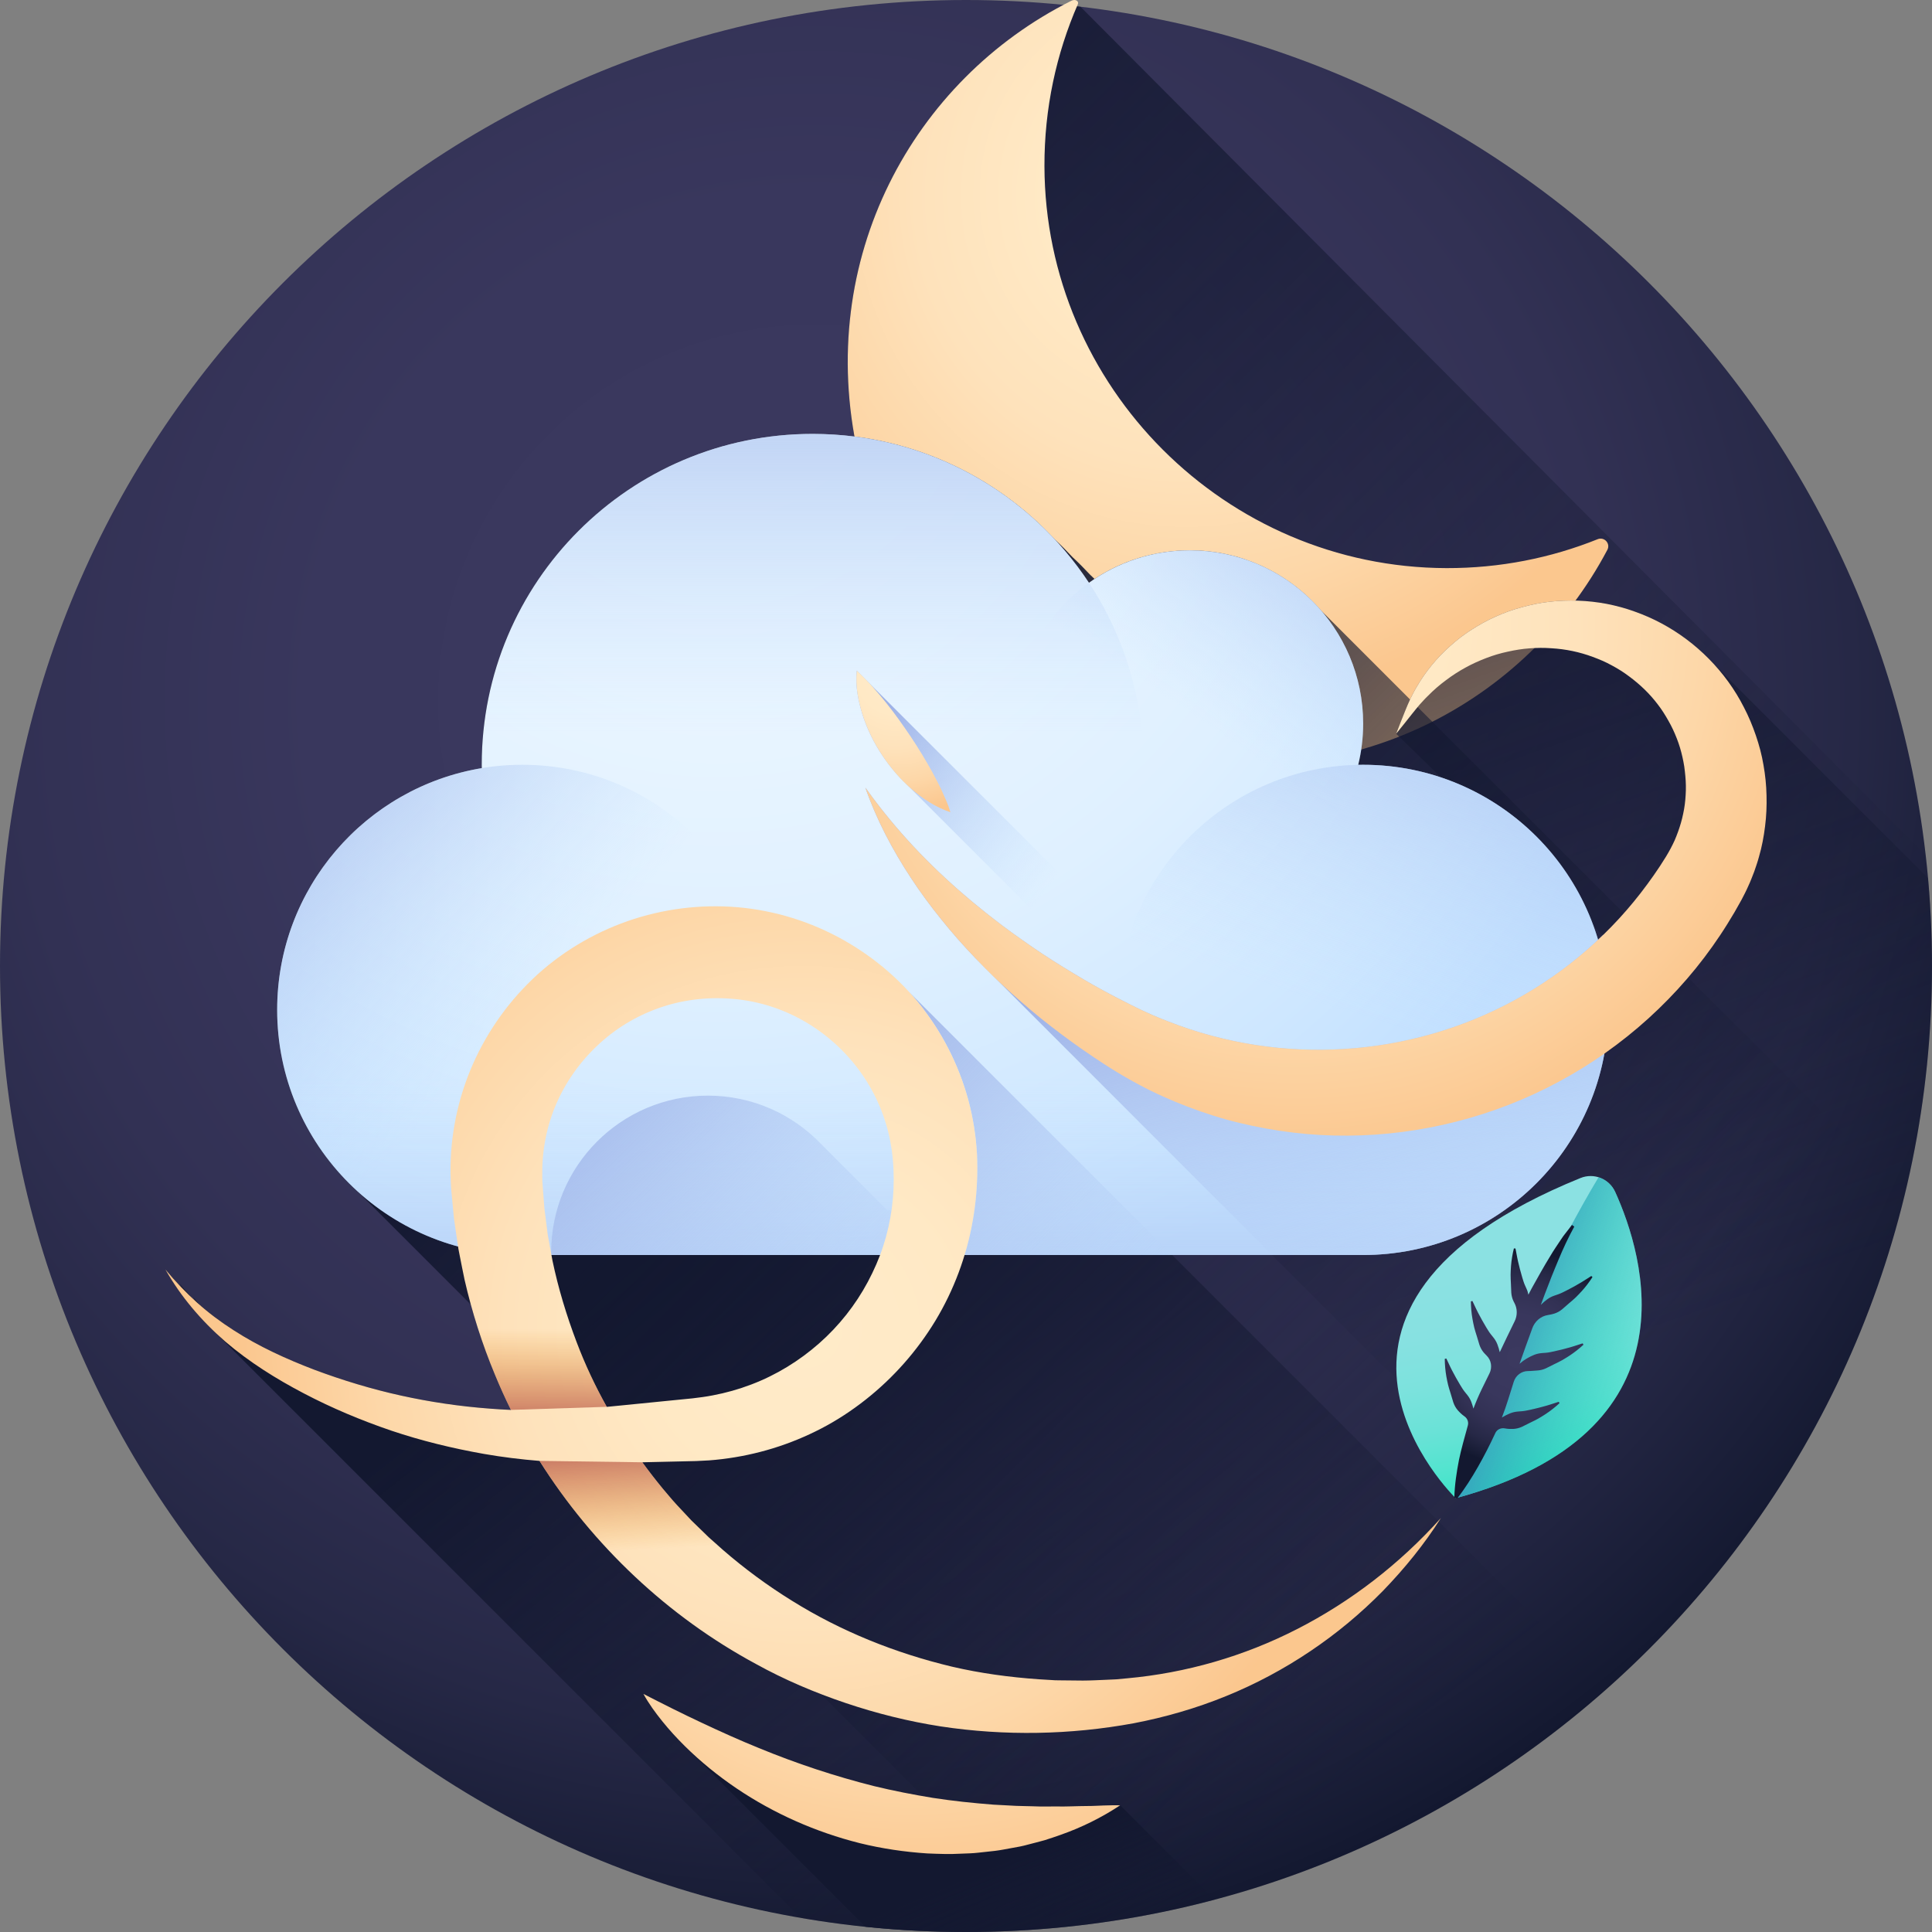 <svg height="512pt" viewBox="0 0 512 512" width="512pt" xmlns="http://www.w3.org/2000/svg" xmlns:xlink="http://www.w3.org/1999/xlink"><rect x="0" y="0" width="512" height="512" fill="#808080" stroke="none"/><linearGradient id="a"><stop offset="0" stop-color="#3b395f"/><stop offset=".395" stop-color="#39375d"/><stop offset=".628" stop-color="#323154"/><stop offset=".818" stop-color="#262846"/><stop offset=".985" stop-color="#151a32"/><stop offset="1" stop-color="#131830"/></linearGradient><radialGradient id="b" cx="215.843" cy="185.726" gradientUnits="userSpaceOnUse" r="336.69" xlink:href="#a"/><linearGradient id="c"><stop offset="0" stop-color="#131830" stop-opacity="0"/><stop offset=".842" stop-color="#131830"/></linearGradient><linearGradient id="d" gradientUnits="userSpaceOnUse" x1="476.867" x2="109.193" xlink:href="#c" y1="291.468" y2="-76.206"/><linearGradient id="e"><stop offset="0" stop-color="#ffebc9"/><stop offset=".277" stop-color="#ffe9c5"/><stop offset=".526" stop-color="#fee2bb"/><stop offset=".764" stop-color="#fdd7a8"/><stop offset=".995" stop-color="#fbc78f"/><stop offset="1" stop-color="#fbc78e"/></linearGradient><radialGradient id="f" cx="314.36" cy="51.674" gradientUnits="userSpaceOnUse" r="136.351" xlink:href="#e"/><linearGradient id="g" gradientUnits="userSpaceOnUse" x1="321.107" x2="154.657" xlink:href="#c" y1="502.943" y2="290.29"/><linearGradient id="h" gradientUnits="userSpaceOnUse" x1="420.191" x2="305.743" xlink:href="#c" y1="362.119" y2="38.855"/><linearGradient id="i" gradientUnits="userSpaceOnUse" x1="386.057" x2="153.174" xlink:href="#c" y1="407.711" y2="174.828"/><radialGradient id="j" cx="190.105" cy="91.13" gradientUnits="userSpaceOnUse" r="267.663"><stop offset="0" stop-color="#ecf7ff"/><stop offset=".347" stop-color="#e9f5ff"/><stop offset=".62" stop-color="#dff0ff"/><stop offset=".867" stop-color="#cee7ff"/><stop offset="1" stop-color="#c2e0ff"/></radialGradient><linearGradient id="k"><stop offset=".003" stop-color="#c2e0ff" stop-opacity="0"/><stop offset=".076" stop-color="#bfdcfd" stop-opacity=".075"/><stop offset="1" stop-color="#9eb2e7"/></linearGradient><linearGradient id="l" gradientUnits="userSpaceOnUse" x1="360.525" x2="399.106" xlink:href="#k" y1="269.827" y2="153.429"/><linearGradient id="m" gradientUnits="userSpaceOnUse" x1="316.388" x2="365.992" xlink:href="#k" y1="190.197" y2="116.651"/><linearGradient id="n" gradientUnits="userSpaceOnUse" x1="215.345" x2="215.345" xlink:href="#k" y1="194.761" y2="71.234"/><linearGradient id="o" gradientUnits="userSpaceOnUse" x1="139.555" x2="61.251" xlink:href="#k" y1="268.712" y2="194.709"/><linearGradient id="p" gradientUnits="userSpaceOnUse" x1="249.831" x2="249.831" xlink:href="#k" y1="285.507" y2="375.95"/><linearGradient id="q" gradientUnits="userSpaceOnUse" x1="242.697" x2="148.035" xlink:href="#k" y1="373.887" y2="279.225"/><linearGradient id="r" gradientTransform="matrix(1.003 .038 -.038 1.003 -328.008 514.636)" gradientUnits="userSpaceOnUse" x1="716.848" x2="735.149" y1="-205.672" y2="-133.143"><stop offset="0" stop-color="#8be1e2"/><stop offset=".187" stop-color="#87e1e1"/><stop offset=".356" stop-color="#7ce2dd"/><stop offset=".517" stop-color="#6ae2d7"/><stop offset=".674" stop-color="#50e4ce"/><stop offset=".828" stop-color="#2fe5c2"/><stop offset=".977" stop-color="#07e7b4"/><stop offset="1" stop-color="#00e7b2"/></linearGradient><linearGradient id="s" gradientTransform="matrix(.916 -.411 .411 .916 1508.372 582.336)" gradientUnits="userSpaceOnUse" x1="-883.13" x2="-916.462" y1="-632.602" y2="-662.294"><stop offset=".003" stop-color="#00e7b2" stop-opacity="0"/><stop offset=".431" stop-color="#1bc4b7" stop-opacity=".427"/><stop offset="1" stop-color="#3b9abe"/></linearGradient><radialGradient id="t" cx="2021.661" cy="-2633.123" gradientTransform="matrix(.548 .841 .841 -.548 1508.747 -2783.386)" gradientUnits="userSpaceOnUse" r="28.561" xlink:href="#a"/><linearGradient id="u" gradientUnits="userSpaceOnUse" x1="362.052" x2="332.94" xlink:href="#k" y1="367.415" y2="251.397"/><radialGradient id="v" cx="343.41" cy="164.981" gradientUnits="userSpaceOnUse" r="142.15" xlink:href="#e"/><linearGradient id="w" gradientUnits="userSpaceOnUse" x1="277.432" x2="227.986" xlink:href="#k" y1="236.042" y2="197.941"/><radialGradient id="x" cx="237.416" cy="178.931" gradientUnits="userSpaceOnUse" r="36.76" xlink:href="#e"/><linearGradient id="y" gradientUnits="userSpaceOnUse" x1="317.8" x2="222.724" xlink:href="#k" y1="367.258" y2="272.183"/><radialGradient id="z" cx="212.85" cy="352.269" gradientUnits="userSpaceOnUse" r="149.293" xlink:href="#e"/><linearGradient id="A"><stop offset="0" stop-color="#e58200" stop-opacity="0"/><stop offset=".04" stop-color="#e27f04" stop-opacity=".039"/><stop offset=".467" stop-color="#c15d2f" stop-opacity=".467"/><stop offset=".802" stop-color="#ad4949" stop-opacity=".8"/><stop offset="1" stop-color="#a64153"/></linearGradient><linearGradient id="B" gradientUnits="userSpaceOnUse" x1="177.199" x2="175.266" xlink:href="#A" y1="410.379" y2="373.919"/><linearGradient id="C" gradientUnits="userSpaceOnUse" x1="142.169" x2="142.169" xlink:href="#A" y1="352.108" y2="385.36"/><linearGradient id="D" gradientUnits="userSpaceOnUse" x1="270.637" x2="252.353" xlink:href="#c" y1="534.127" y2="490.776"/><radialGradient id="E" cx="-301.22" cy="44.592" gradientTransform="matrix(.928 -.383 .383 .928 504.201 206.938)" gradientUnits="userSpaceOnUse" r="138.513" xlink:href="#e"/><path d="m512 256c0 141.387-114.613 256-256 256s-256-114.613-256-256 114.613-256 256-256 256 114.613 256 256zm0 0" fill="url(#b)"/><path d="m512 256c0-9.941-.586-19.746-1.691-29.395l-223.961-224.805c-1.496-.18-2.996-.359-4.5-.508-40.594 21.418-65.82 68.086-54.453 119.133 4.184 18.773 16.211 37.684 31.863 52.516l215.727 215.727c23.488-38.691 37.016-84.098 37.016-132.668zm0 0" fill="url(#d)"/><path d="m383.34 150.555c-58.543-.145-106.406-48.004-106.551-106.547-.035-15.262 3.133-29.773 8.859-42.91.32-.738-.582-1.469-1.742-.887-41.801 20.906-68.07 68.305-56.512 120.215 7.918 35.559 43.969 71.605 79.523 79.523 50.965 11.352 97.645-13.734 119.051-54.238.883-1.672-.812-3.527-2.566-2.82-12.375 4.973-25.898 7.699-40.062 7.664zm0 0" fill="url(#f)"/><path d="m255.375 511.992c.57-.004 1.141-.004 1.715-.008 64.68-.27 123.688-24.527 168.609-64.332l-184.812-184.816c-4.988-5.449-10.883-10.078-17.336-13.719-8.57-4.832-18.215-7.848-28.059-8.691-9.832-.832-19.805.414-29.164 3.676-9.344 3.266-18.008 8.496-25.156 15.328-7.141 6.832-12.836 15.156-16.59 24.312-3.742 9.148-5.523 19.129-5.137 28.969l.082 1.844c.035.602.098 1.113.145 1.676l.312 3.293.316 3.297.469 3.277.48 3.277.242 1.637.32 1.625c.434 2.164.84 4.332 1.301 6.492 1.969 8.609 4.656 17.051 8.062 25.184 1.305 3.16 2.719 6.273 4.23 9.332-1.891-.086-3.785-.199-5.676-.352-7.863-.586-15.707-1.742-23.457-3.449-7.754-1.711-15.395-4.027-22.898-6.824-7.48-2.859-14.777-6.176-21.5-10.527-3.137-2-6.137-4.242-8.965-6.711-.578-.652-1.148-1.316-1.707-1.992.195.344.406.676.605 1.016-.27-.242-.531-.496-.797-.746-1.199-1.277-2.371-2.59-3.492-3.953.242.43.508.852.762 1.277-1.543-1.59-3.027-3.242-4.445-4.961 3.547 6.285 8.199 12.008 13.57 17.035l154.797 154.797c14.031 2.418 28.453 3.703 43.172 3.738zm0 0" fill="url(#g)"/><path d="m440.285 165.191c-2.285-1.23-4.664-2.27-7.098-3.129-2.422-.883-4.914-1.547-7.426-2.035-5.031-.945-10.152-1.125-15.129-.555-2.488.281-4.938.789-7.32 1.441-2.387.648-4.711 1.473-6.941 2.48-2.23 1-4.371 2.168-6.395 3.484-1.023.633-1.992 1.359-2.961 2.059-.938.754-1.875 1.488-2.75 2.301-3.562 3.16-6.555 6.859-8.867 10.848-.598.984-1.094 2.027-1.613 3.043-.465 1.039-.965 2.086-1.352 3.113-.832 2.055-1.645 4.121-2.438 6.199l54.777 53.406c-6.977 6.762-14.855 12.559-23.387 17.199-13.754 7.496-29.199 11.934-44.961 12.926-15.762 1.035-31.852-1.398-46.91-7.309-.949-.359-1.887-.738-2.82-1.137-.941-.379-1.863-.801-2.789-1.215-.938-.402-1.84-.867-2.762-1.297-.922-.441-1.973-.977-2.871-1.441-3.766-1.891-7.492-3.898-11.145-6.043-3.645-2.16-7.281-4.367-10.832-6.723-1.777-1.172-3.531-2.383-5.273-3.613-1.688-1.188-3.367-2.391-5.02-3.629-.141-.195-.285-.387-.422-.582.039.121.09.242.133.367-.312-.238-.625-.48-.938-.719-.406-.551-.812-1.105-1.211-1.664.121.344.254.688.379 1.031-.133-.102-.266-.203-.398-.305-.676-.902-1.34-1.816-1.996-2.742.172.488.359.973.539 1.457-.863-1.141-1.719-2.297-2.555-3.473.172.488.359.973.539 1.461-.863-1.145-1.719-2.297-2.551-3.473.168.488.355.969.535 1.457-.863-1.145-1.719-2.297-2.551-3.473.168.488.359.973.535 1.457-.863-1.141-1.715-2.297-2.551-3.473.172.488.359.973.539 1.457-.863-1.141-1.719-2.297-2.555-3.469.172.488.359.969.539 1.457-.863-1.145-1.719-2.297-2.551-3.473.168.488.355.973.535 1.457-.863-1.145-1.719-2.297-2.551-3.473.168.488.359.973.535 1.457-.863-1.145-1.715-2.297-2.551-3.473.168.492.359.973.539 1.461-.863-1.145-1.719-2.297-2.555-3.473.172.488.359.973.539 1.457-.863-1.145-1.719-2.297-2.555-3.473.172.488.359.973.539 1.457-.863-1.145-1.719-2.297-2.551-3.473.168.488.355.973.535 1.457-.863-1.141-1.719-2.293-2.551-3.473.168.492.359.973.535 1.461-.863-1.145-1.715-2.297-2.551-3.473.168.488.359.973.535 1.457-.863-1.145-1.715-2.297-2.551-3.473.172.488.359.973.539 1.457-.863-1.145-1.719-2.297-2.555-3.473.172.488.359.973.539 1.457-.863-1.141-1.719-2.293-2.551-3.469 2.91 8.387 7.125 16.395 12.074 23.926 2.473 3.77 5.152 7.418 8 10.934 2.828 3.539 5.832 6.938 8.969 10.219 1.562 1.645 3.16 3.254 4.781 4.852.117.109.234.219.352.328l88.281 88.305c.117.113.238.219.355.328.555.559 1.098 1.133 1.66 1.688.117.109.234.219.352.328.559.559 1.102 1.133 1.664 1.688.113.109.234.215.352.328.555.559 1.098 1.129 1.66 1.688.117.109.238.215.355.324.555.559 1.098 1.133 1.66 1.688.117.113.238.219.352.328.559.559 1.102 1.133 1.664 1.688.117.109.234.219.352.328.559.559 1.098 1.133 1.66 1.688.117.109.238.215.355.328.559.559 1.098 1.129 1.66 1.684 1.641 1.57 3.301 3.121 4.992 4.645 3.391 3.035 6.859 5.992 10.48 8.77 3.605 2.797 7.316 5.473 11.125 8.035l2.828 1.863c1 .633 1.98 1.293 3 1.895 1.012.613 2.023 1.23 3.059 1.809 1.027.598 2.066 1.172 3.117 1.727 4.184 2.262 8.555 4.203 13.02 5.906 4.473 1.695 9.051 3.176 13.727 4.289 9.344 2.25 18.996 3.453 28.676 3.367 1.777-.008 3.555-.074 5.328-.168 29.461-41.699 46.773-92.586 46.773-147.523 0-7.855-.375-15.621-1.066-23.297l-57.422-57.422c-3.879-4.07-8.371-7.5-13.227-10.09zm0 0" fill="url(#h)"/><path d="m504.797 316.473-154.746-154.734c-4.383-5.059-9.855-9.164-16.055-11.93-5.699-2.551-12.02-3.961-18.672-3.961-9.344 0-18.016 2.789-25.266 7.578-.371-.352-.746-.723-1.121-1.07-1.508-1.617-3.066-3.188-4.695-4.695-1.504-1.617-3.062-3.184-4.691-4.691-16.012-17.211-38.848-27.988-64.207-27.988-48.43 0-87.688 39.266-87.688 87.691 0 .293.008.594.02.883-30.773 5.121-54.227 31.852-54.227 64.07 0 19.137 8.273 36.332 21.434 48.215l32.852 32.852c.59.652 1.199 1.285 1.816 1.918-.07.66-.113 1.328-.113 2.004 0 6.945 3.41 13.094 8.633 16.867l141.43 141.434c110.016-10.016 199.906-89.621 225.297-194.441zm0 0" fill="url(#i)"/><path d="m361.254 202.672c-.441 0-.879.008-1.312.016.852-3.496 1.312-7.148 1.312-10.91 0-25.367-20.562-45.93-45.934-45.93-9.977 0-19.203 3.191-26.738 8.594-15.684-23.77-42.625-39.457-73.234-39.457-48.43 0-87.688 39.258-87.688 87.688 0 .297.008.59.012.887-30.766 5.117-54.223 31.855-54.223 64.07 0 35.875 29.086 64.957 64.961 64.957h222.844c35.875 0 64.961-29.082 64.961-64.957-.004-35.875-29.086-64.957-64.961-64.957zm0 0" fill="url(#j)"/><path d="m426.211 267.629c0 35.875-29.082 64.957-64.957 64.957s-64.957-29.082-64.957-64.957 29.082-64.957 64.957-64.957 64.957 29.082 64.957 64.957zm0 0" fill="url(#l)"/><path d="m361.254 191.777c0 25.367-20.562 45.934-45.934 45.934-25.367 0-45.93-20.566-45.93-45.934 0-25.367 20.562-45.93 45.93-45.93 25.371 0 45.934 20.562 45.934 45.93zm0 0" fill="url(#m)"/><path d="m303.031 202.672c0 48.426-39.258 87.684-87.688 87.684-48.426 0-87.684-39.258-87.684-87.684 0-48.43 39.258-87.688 87.684-87.688 48.43 0 87.688 39.258 87.688 87.688zm0 0" fill="url(#n)"/><path d="m203.367 267.629c0 35.875-29.082 64.957-64.957 64.957s-64.961-29.082-64.961-64.957 29.086-64.957 64.961-64.957 64.957 29.082 64.957 64.957zm0 0" fill="url(#o)"/><path d="m74.051 276.477c4.316 31.688 31.484 56.113 64.359 56.113h222.844c32.875 0 60.039-24.422 64.355-56.113zm0 0" fill="url(#p)"/><path d="m258.156 332.586-3.391-3.387c-4.809-5.199-11.688-8.457-19.328-8.457-.09 0-.18.008-.27.012-.051-.051-.102-.102-.156-.152l-17.383-17.387c-7.562-7.918-18.215-12.859-30.031-12.859-22.938 0-41.531 18.594-41.531 41.531 0 .113.008.23.008.344-.492.102-.98.223-1.461.355zm0 0" fill="url(#q)"/><path d="m385.773 397.039s-52-50.305 33.082-84.855c3.551-1.441 7.602.199 9.188 3.691 7.621 16.773 22.293 63.773-42.27 81.164zm0 0" fill="url(#r)"/><path d="m428.043 315.875c-.879-1.938-2.516-3.301-4.406-3.887-22.785 37.934-37.863 85.051-37.863 85.051 64.562-17.391 49.891-64.391 42.27-81.164zm0 0" fill="url(#s)"/><path d="m417.863 340.527c-.637.383-1.297.719-1.949 1.062-.648.344-1.297.688-1.961.992-.652.32-1.359.547-2.051.781s-1.32.566-1.902.996c-.574.438-1.129.902-1.668 1.449.348-.941.699-1.879 1.047-2.82l1.766-4.574c.578-1.527 1.25-3.008 1.855-4.531 1.258-3.016 2.625-5.961 4.199-8.82l-.617-.445-1.527 1.973-.766.992c-.246.336-.465.684-.703 1.027-.898 1.387-1.875 2.754-2.703 4.184-1.746 2.824-3.34 5.719-4.957 8.613-.293.566-.59 1.133-.887 1.695-.105-.52-.246-1.031-.477-1.523-.301-.664-.621-1.332-.836-2.027-.23-.691-.426-1.398-.621-2.105-.199-.711-.41-1.422-.566-2.148-.383-1.445-.629-2.922-.922-4.434l-.422-.016c-.371 1.5-.633 3.043-.758 4.605-.074.781-.09 1.562-.113 2.352.012.781.027 1.574.082 2.359.051.789.059 1.59.098 2.395.059.801.25 1.574.602 2.297.07.145.145.281.219.422.828 1.52.828 3.355.059 4.906l-.016.027c-1.34 2.695-2.617 5.414-3.914 8.129-.164-.73-.383-1.402-.629-2.062-.262-.676-.617-1.289-1.078-1.855-.461-.566-.938-1.137-1.32-1.758-.398-.609-.762-1.246-1.129-1.883-.371-.637-.75-1.273-1.082-1.938-.734-1.301-1.34-2.668-2.008-4.059l-.41.09c.016 1.547.148 3.105.418 4.648.125.773.305 1.535.477 2.305.211.754.422 1.516.676 2.266.246.75.449 1.523.691 2.293.258.758.637 1.461 1.156 2.074.234.266.477.527.738.777 1.27 1.219 1.551 3.148.773 4.727-.668 1.359-1.34 2.715-2 4.074-.836 1.723-1.582 3.48-2.258 5.266-.156-.625-.348-1.215-.562-1.789-.266-.676-.621-1.289-1.082-1.855-.457-.566-.938-1.133-1.32-1.758-.398-.609-.762-1.242-1.129-1.879-.367-.641-.75-1.277-1.082-1.938-.734-1.305-1.34-2.672-2.004-4.062l-.414.09c.016 1.547.152 3.105.418 4.648.125.773.305 1.535.48 2.305.207.754.422 1.516.672 2.266.246.75.453 1.523.691 2.293.258.758.637 1.461 1.156 2.074.527.602 1.109 1.172 1.797 1.648.789.547 1.16 1.516.898 2.441-.676 2.391-1.863 6.723-2.336 9.066-.633 3.277-1.148 6.59-1.238 10.051l.715.258c2.133-2.715 3.902-5.551 5.551-8.43 1.641-2.883 3.141-5.812 4.516-8.785.023-.055.051-.105.074-.156.441-.961 1.48-1.445 2.52-1.25.766.145 1.527.172 2.273.141.801-.039 1.574-.246 2.301-.578.727-.352 1.43-.734 2.145-1.07.715-.328 1.414-.695 2.109-1.062.676-.402 1.355-.797 2.004-1.234 1.309-.863 2.535-1.836 3.672-2.883l-.219-.359c-1.469.469-2.879.965-4.332 1.324-.707.211-1.434.371-2.148.543-.715.168-1.43.34-2.148.469-.715.148-1.453.188-2.18.242-.73.055-1.418.219-2.094.488-.723.305-1.438.652-2.156 1.102.621-1.602 1.188-3.223 1.699-4.867.398-1.312.957-3.082 1.453-4.633.523-1.648 2.043-2.82 3.773-2.816.844.004 1.688-.117 2.461-.148.801-.043 1.574-.25 2.305-.582.723-.352 1.43-.734 2.145-1.07.715-.328 1.414-.695 2.105-1.062.68-.402 1.355-.793 2.008-1.234 1.305-.863 2.531-1.832 3.672-2.883l-.219-.359c-1.469.469-2.879.965-4.332 1.324-.711.211-1.438.375-2.152.539-.715.172-1.426.344-2.145.473-.715.148-1.457.188-2.184.242-.727.055-1.418.219-2.09.488-1.273.539-2.516 1.199-3.816 2.344 1.094-3.074 2.164-6.164 3.309-9.219l.039-.121c.652-1.875 2.262-3.305 4.227-3.586.555-.078 1.094-.207 1.617-.367.766-.238 1.461-.633 2.082-1.137.613-.523 1.203-1.07 1.809-1.574.613-.496 1.195-1.027 1.777-1.555.555-.562 1.113-1.109 1.633-1.699 1.047-1.16 1.992-2.41 2.832-3.711l-.305-.293c-1.301.824-2.543 1.656-3.855 2.371zm0 0" fill="url(#t)"/><path d="m426.211 267.625c0 3.949-.352 7.82-1.027 11.578-5.461 30.352-32.004 53.387-63.934 53.387h-24.129l-72.707-72.738-6.047-6.051c-3.133-3.281-6.141-6.68-8.965-10.215-2.852-3.52-5.531-7.168-8.004-10.938-4.949-7.531-9.164-15.539-12.074-23.93.641.906 1.293 1.797 1.953 2.68.66.891 1.328 1.766 2.004 2.629.332.438.676.875 1.035 1.301 7.996 10.027 17.141 18.793 26.961 26.586.359.293.719.574 1.082.848.785.633 1.59 1.25 2.387 1.852.359.281.727.555 1.086.828.035.027.062.043.098.07.074.059.145.109.223.16.801.602 1.609 1.191 2.422 1.781.812.582 1.625 1.164 2.449 1.738 1.746 1.234 3.5 2.441 5.273 3.613 3.555 2.355 7.184 4.562 10.832 6.723 3.656 2.148 7.379 4.16 11.148 6.043.898.461 1.953 1.004 2.867 1.438.926.438 1.824.902 2.766 1.305.926.41 1.848.836 2.793 1.215.922.402 1.863.777 2.816 1.129 15.059 5.918 31.148 8.348 46.91 7.312 15.766-.992 31.203-5.43 44.961-12.93 8.59-4.664 16.508-10.504 23.52-17.336.703 2.414 1.301 7.973 1.301 19.922zm0 0" fill="url(#u)"/><path d="m229.324 208.723c10.258 14.469 22.832 26.445 36.512 36.715 1.707 1.285 3.445 2.527 5.191 3.758 1.738 1.23 3.492 2.438 5.27 3.613 3.551 2.355 7.188 4.562 10.832 6.719 3.656 2.148 7.379 4.156 11.145 6.047.898.465 1.949.996 2.871 1.441.922.43 1.828.895 2.762 1.297.926.414 1.852.836 2.789 1.215.934.398 1.871.777 2.82 1.133 15.059 5.91 31.152 8.348 46.914 7.312 15.762-.992 31.203-5.43 44.961-12.93 13.762-7.48 25.832-17.977 35.145-30.688 1.176-1.578 2.293-3.203 3.387-4.848l1.574-2.477c.406-.715.855-1.406 1.223-2.141.41-.715.727-1.469 1.09-2.207.301-.762.648-1.508.902-2.293.559-1.543 1.02-3.133 1.352-4.758.355-1.617.562-3.273.652-4.945.109-1.668.078-3.355-.082-5.035-.055-.844-.195-1.68-.289-2.523-.152-.836-.273-1.68-.48-2.508-.375-1.664-.859-3.312-1.492-4.914-.625-1.602-1.344-3.18-2.215-4.68-.848-1.512-1.773-3-2.852-4.379-2.117-2.801-4.699-5.281-7.605-7.422-1.445-1.09-2.988-2.059-4.598-2.914-1.598-.883-3.289-1.598-5.02-2.234-3.461-1.289-7.168-2.074-10.969-2.285-1.902-.148-3.828-.125-5.758.023-1.934.137-3.863.453-5.785.883-1.926.406-3.84.969-5.703 1.691-1.871.711-3.719 1.547-5.504 2.531-1.793.973-3.523 2.094-5.176 3.348-1.676 1.234-3.27 2.613-4.754 4.125-.777.73-1.473 1.535-2.203 2.324-.684.828-1.371 1.637-2.062 2.523-1.367 1.742-2.758 3.477-4.168 5.199.793-2.078 1.605-4.148 2.438-6.203.387-1.027.887-2.07 1.352-3.113.52-1.012 1.016-2.055 1.613-3.039 2.312-3.992 5.305-7.688 8.867-10.848.875-.812 1.812-1.551 2.75-2.301.969-.703 1.938-1.426 2.961-2.059 2.023-1.32 4.164-2.484 6.395-3.484 2.227-1.012 4.555-1.836 6.941-2.48 2.383-.656 4.832-1.164 7.32-1.445 4.977-.566 10.098-.391 15.129.555 2.512.492 5.004 1.156 7.426 2.039 2.434.859 4.809 1.898 7.098 3.125 9.156 4.887 17.039 12.727 21.879 22.285 1.238 2.375 2.277 4.859 3.145 7.406.875 2.543 1.578 5.16 2.023 7.832.477 2.664.754 5.371.812 8.094.074 2.719-.039 5.457-.387 8.172-.336 2.719-.836 5.43-1.613 8.066-.348 1.332-.816 2.625-1.258 3.93-.5 1.277-.977 2.574-1.566 3.82-.547 1.262-1.184 2.48-1.824 3.699-.613 1.113-1.188 2.121-1.797 3.184-1.23 2.082-2.496 4.145-3.844 6.16-10.734 16.156-25.629 29.648-42.789 38.84-17.148 9.238-36.543 14.164-55.898 14.281-9.68.086-19.332-1.117-28.676-3.367-4.676-1.113-9.254-2.594-13.723-4.289-4.469-1.703-8.84-3.645-13.023-5.906-1.051-.555-2.09-1.129-3.117-1.727-1.035-.578-2.047-1.195-3.059-1.809-1.02-.602-2.004-1.262-3-1.895l-2.828-1.863c-3.809-2.562-7.52-5.238-11.125-8.035-3.617-2.781-7.094-5.734-10.48-8.77-1.691-1.523-3.352-3.074-4.992-4.645-1.621-1.594-3.219-3.207-4.781-4.852-3.137-3.281-6.141-6.68-8.969-10.219-2.848-3.516-5.527-7.16-8-10.934-4.949-7.531-9.164-15.535-12.074-23.926zm0 0" fill="url(#v)"/><path d="m227.055 177.738c-.426 4.219.422 8.18 1.617 11.934 1.234 3.754 2.992 7.293 5.168 10.547 1.84 2.754 3.961 5.328 6.383 7.617l79.953 79.957c.934.988 1.895 1.949 2.934 2.836 2.973 2.594 6.344 4.809 10.316 6.18-.594-2.07-1.449-3.82-2.238-5.602-.805-1.766-1.707-3.402-2.574-5.055-1.797-3.25-3.684-6.352-5.703-9.367-2.035-3.008-4.113-5.98-6.441-8.883-2.098-2.605-4.27-5.168-6.918-7.719zm0 0" fill="url(#w)"/><path d="m227.055 177.738c3.09 2.844 5.52 5.703 7.863 8.609 2.324 2.898 4.406 5.875 6.441 8.883 2.02 3.016 3.902 6.117 5.703 9.363.863 1.656 1.77 3.293 2.574 5.059.789 1.781 1.641 3.531 2.234 5.602-3.973-1.371-7.344-3.586-10.312-6.18-3.008-2.57-5.539-5.602-7.719-8.855-2.176-3.254-3.93-6.797-5.164-10.547-1.199-3.754-2.047-7.715-1.621-11.934zm0 0" fill="url(#x)"/><path d="m257.777 323.578c.828-4.664 1.23-9.414 1.215-14.152-.023-1.191-.016-2.363-.086-3.57-.094-1.207-.152-2.422-.289-3.629-.273-2.414-.652-4.828-1.164-7.211-2.047-9.547-6.168-18.676-11.973-26.566-1.43-1.953-2.961-3.828-4.598-5.609l69.75 69.746h-55.004c.898-2.953 1.609-5.965 2.148-9.008zm0 0" fill="url(#y)"/><path d="m343.766 431.711c-14.16 7.266-29.562 11.66-45.062 13.059l-2.902.27-2.91.133c-1.945.078-3.836.188-5.922.195l-5.859-.059-1.461-.02-1.457-.09-2.918-.176c-7.758-.547-15.457-1.582-22.98-3.34-15.02-3.582-29.426-9.371-42.395-17.461-6.492-4.016-12.645-8.551-18.383-13.539l-2.125-1.898c-.699-.637-1.441-1.23-2.105-1.91l-4.086-3.965-3.887-4.152c-1.293-1.383-2.469-2.871-3.711-4.297-1.863-2.262-3.656-4.578-5.383-6.941l8.156-.188 6.125-.141 3.41-.176c1.148-.059 2.285-.227 3.43-.336 4.559-.551 9.094-1.504 13.512-2.867 4.422-1.363 8.73-3.133 12.855-5.281 4.121-2.148 8.031-4.719 11.691-7.605 7.328-5.777 13.629-12.895 18.504-20.945 4.867-8.051 8.227-17.062 9.871-26.402.828-4.668 1.23-9.414 1.219-14.156-.027-1.191-.02-2.363-.086-3.566-.094-1.211-.152-2.422-.293-3.633-.27-2.414-.648-4.824-1.16-7.211-2.047-9.543-6.168-18.676-11.977-26.566-5.777-7.93-13.363-14.5-21.93-19.332s-18.215-7.844-28.059-8.691c-9.828-.832-19.801.414-29.164 3.68-9.34 3.266-18.004 8.496-25.152 15.324-7.145 6.832-12.836 15.16-16.59 24.312-3.746 9.152-5.527 19.133-5.137 28.969l.082 1.844c.031.605.098 1.117.145 1.676l.312 3.297.312 3.293.469 3.281.48 3.273.246 1.637.316 1.625c.434 2.164.844 4.336 1.305 6.492 1.969 8.609 4.656 17.051 8.062 25.188 1.301 3.16 2.715 6.27 4.23 9.328-1.895-.082-3.789-.195-5.68-.348-7.859-.59-15.703-1.742-23.457-3.453-7.754-1.707-15.395-4.023-22.898-6.824-7.48-2.855-14.777-6.176-21.5-10.523-3.371-2.152-6.594-4.57-9.609-7.262-3.004-2.699-5.824-5.652-8.43-8.812 4.035 7.141 9.484 13.562 15.805 19.051 6.359 5.461 13.527 9.941 20.914 13.805 7.402 3.883 15.16 7.137 23.129 9.852 7.98 2.688 16.203 4.691 24.543 6.168 4.879.855 9.809 1.457 14.758 1.859 14.164 22.52 34.098 41.27 57.277 53.773 7.617 4.223 15.656 7.625 23.863 10.395 8.211 2.766 16.629 4.859 25.152 6.188 17.051 2.586 34.426 2.25 51.125-.82 8.41-1.609 16.645-3.992 24.508-7.199 7.863-3.195 15.355-7.203 22.324-11.898 6.98-4.68 13.43-10.059 19.25-15.98 5.773-5.965 11.004-12.398 15.383-19.332-10.945 12.207-23.934 22.18-38.098 29.434zm-196.566-138.652c2.488-5.945 6.246-11.363 10.93-15.797 4.648-4.473 10.262-7.91 16.316-10.066 6.047-2.168 12.629-3.012 19.074-2.535 6.445.426 12.781 2.273 18.496 5.355 5.719 3.074 10.805 7.375 14.836 12.512 4.031 5.141 6.973 11.133 8.551 17.516.398 1.594.699 3.215.938 4.852.125.816.176 1.645.277 2.465.086.832.109 1.703.168 2.555.156 3.418.012 6.852-.441 10.25-.453 3.395-1.211 6.758-2.273 10.031-1.066 3.277-2.457 6.449-4.086 9.504-3.262 6.113-7.652 11.676-12.914 16.309-5.258 4.629-11.348 8.383-17.98 10.898-3.309 1.262-6.746 2.23-10.258 2.891-.883.141-1.758.34-2.648.438l-2.695.344-6.098.605-12.199 1.215-3.051.301-1.344.129c-3.082-5.539-5.777-11.277-8.008-17.199-2.656-7.027-4.844-14.227-6.383-21.57l-1.008-5.539-.25-1.383-.176-1.398-.355-2.789-.355-2.793-.211-2.809-.219-2.805c-.031-.457-.086-.961-.098-1.379l-.027-1.215c-.141-6.484 1.004-12.941 3.492-18.891zm0 0" fill="url(#z)"/><path d="m176.316 424.863h34.637c-.352-.215-.707-.426-1.055-.641-6.492-4.016-12.645-8.551-18.379-13.539l-2.125-1.898c-.703-.637-1.445-1.23-2.109-1.91l-4.086-3.965-3.887-4.152c-1.293-1.383-2.469-2.871-3.711-4.297-1.863-2.262-3.656-4.578-5.383-6.941l-27.238-.367c9 14.309 20.328 27.082 33.336 37.711zm0 0" fill="url(#B)"/><path d="m152.789 355.629c-1.824-4.828-3.422-9.738-4.746-14.719h-24.5c1.926 7.992 4.465 15.832 7.633 23.402 1.305 3.16 2.719 6.27 4.23 9.328l25.391-.816c-3.082-5.535-5.777-11.273-8.008-17.195zm0 0" fill="url(#C)"/><path d="m296.863 478.422c-1.5-.031-2.957.012-4.406.051-1.449.047-2.867.152-4.305.145-2.871.008-5.66.188-8.469.109-1.398-.012-2.773.051-4.16.012-1.387-.059-2.762-.07-4.129-.105-1.367-.016-2.734-.082-4.094-.168l-4.062-.215c-5.398-.426-10.719-.973-15.984-1.789-5.262-.859-10.469-1.871-15.641-3.129-10.309-2.602-20.484-5.953-30.574-10.113-5.062-2.055-10.086-4.32-15.148-6.703-5.086-2.379-10.133-4.914-15.379-7.613 1.426 2.605 3.184 4.992 5.031 7.289 1.855 2.293 3.852 4.477 5.949 6.551.09.086.184.168.273.254l47.598 47.613c8.555.887 17.23 1.363 26.016 1.383.566 0 1.141-.004 1.711-.004 22.391-.094 44.098-3.066 64.781-8.559zm0 0" fill="url(#D)"/><path d="m170.512 448.902c5.242 2.695 10.293 5.234 15.375 7.609 5.062 2.387 10.086 4.652 15.148 6.703 10.09 4.164 20.266 7.516 30.578 10.117 5.168 1.254 10.379 2.266 15.637 3.129 5.27.816 10.586 1.363 15.988 1.789l4.062.215c1.359.086 2.723.152 4.094.164 1.367.039 2.742.051 4.129.109 1.387.039 2.762-.023 4.16-.012 2.809.078 5.598-.105 8.465-.113 1.441.012 2.859-.094 4.309-.141 1.449-.039 2.906-.082 4.406-.051-4.914 3.25-10.238 5.887-15.824 7.844-1.398.48-2.801.984-4.223 1.414-1.426.402-2.867.758-4.309 1.137-.727.176-1.445.402-2.176.527l-2.199.402c-1.469.258-2.941.57-4.422.75l-4.469.488c-1.496.18-2.992.191-4.496.258-3.008.184-6.012.062-9.023-.062-6.008-.398-11.996-1.277-17.844-2.715-11.68-2.93-22.801-7.859-32.652-14.504-4.922-3.328-9.539-7.07-13.738-11.223-2.098-2.074-4.094-4.254-5.949-6.551-1.848-2.293-3.602-4.68-5.027-7.285zm0 0" fill="url(#E)"/></svg>